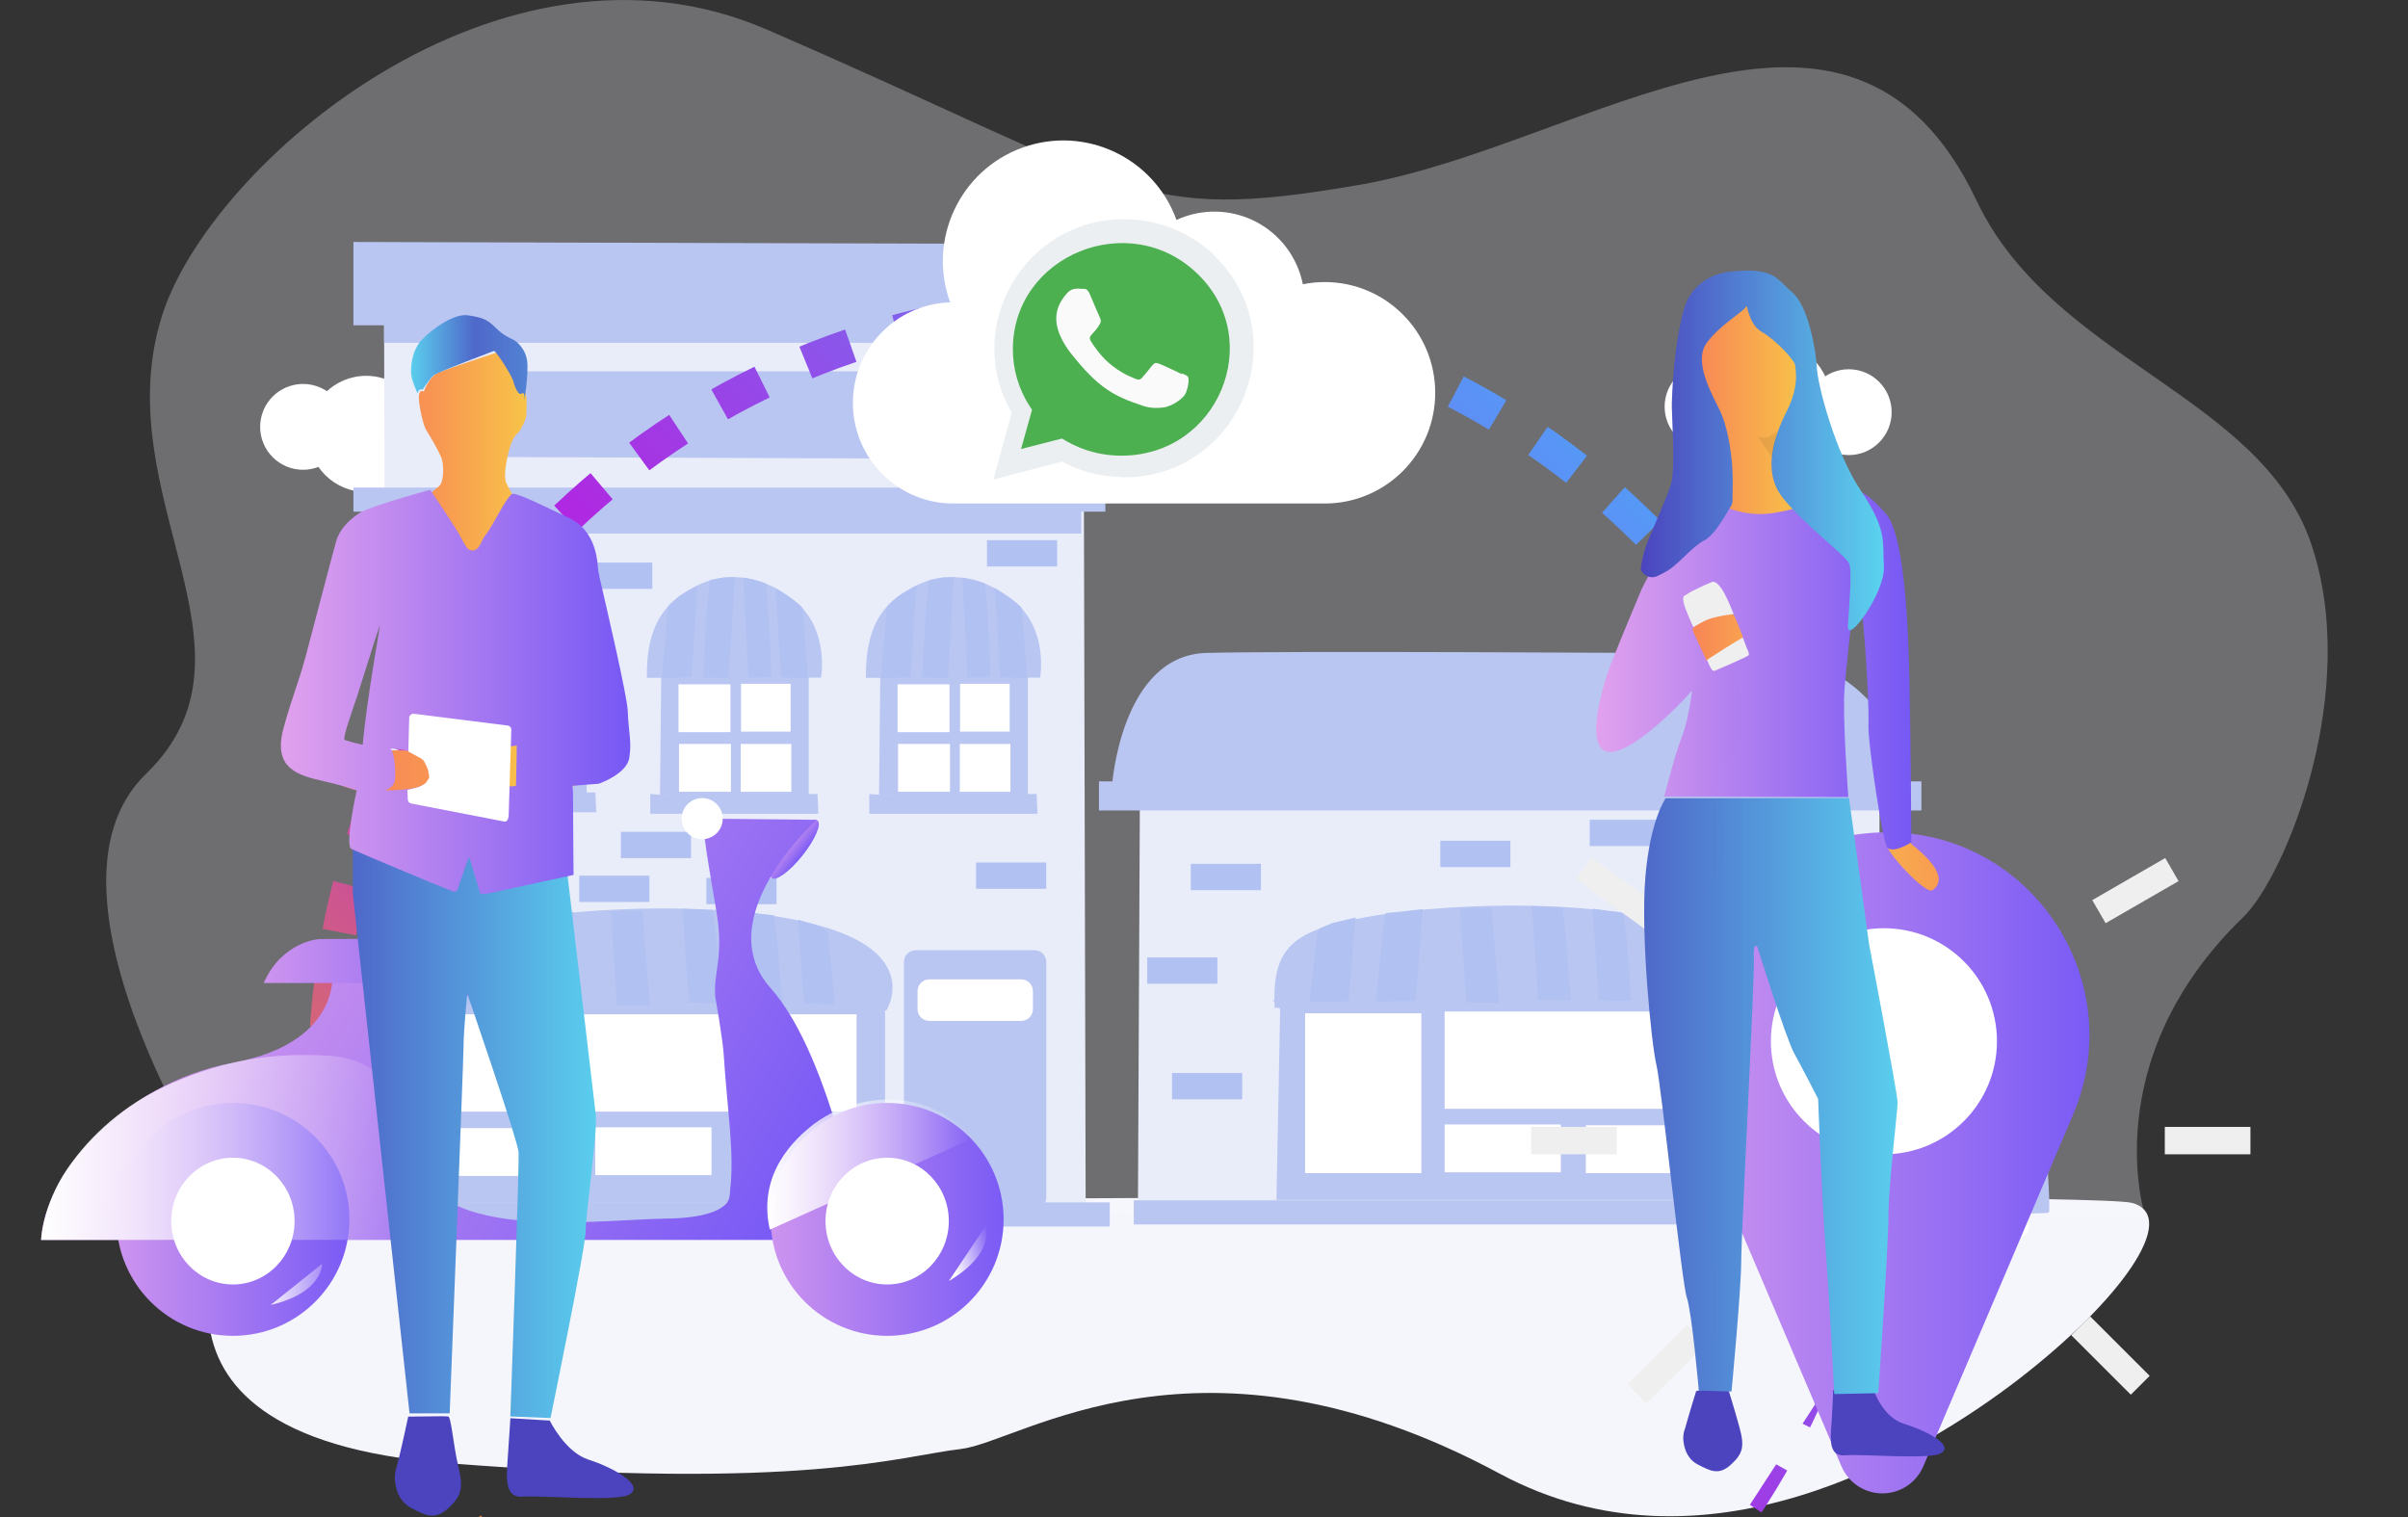 <svg width="703" height="443" viewBox="0 0 703 443" fill="none" xmlns="http://www.w3.org/2000/svg">
<rect x="0" y="0" width="703" height="443" fill="#333333" stroke="none"/>
<g clip-path="url(#clip0)">
<path d="M69.895 351.314C69.895 351.314 26.084 418.942 130.379 427.149C234.673 435.356 262.649 425.094 280.455 423.046C298.261 420.997 350.066 383.035 437.822 430.229C497.25 462.192 560.261 425.107 589.511 402.522C618.761 379.936 636.567 355.322 622.576 351.218C608.584 347.115 69.895 351.314 69.895 351.314Z" fill="#F5F5FC"/>
<path d="M68.09 353.331C68.09 353.331 5.872 261.536 42.617 225.936C79.797 189.914 30.834 144.826 47.263 92.3C61.165 47.847 146.021 -25.069 223.863 8.63C331.345 55.164 330.839 65.4 396.975 53.947C463.11 42.495 539.806 -19.845 577.056 58.595C599.131 105.078 659.82 115.276 674.649 158.533C689.479 201.789 667.142 255.929 654.891 267.765C611.458 309.767 626.288 355.117 626.288 355.117L68.09 353.331Z" fill="#F8F8FF" fill-opacity="0.3"/>
<path d="M364.64 142.458C374.87 142.458 383.163 134.163 383.163 123.931C383.163 113.699 374.87 105.405 364.64 105.405C354.41 105.405 346.117 113.699 346.117 123.931C346.117 134.163 354.41 142.458 364.64 142.458Z" fill="white"/>
<path d="M384.782 139.871C392.339 139.871 398.466 133.744 398.466 126.185C398.466 118.626 392.339 112.498 384.782 112.498C377.224 112.498 371.098 118.626 371.098 126.185C371.098 133.744 377.224 139.871 384.782 139.871Z" fill="white"/>
<path d="M517.456 133.911C526.819 133.911 534.41 126.319 534.41 116.953C534.41 107.588 526.819 99.995 517.456 99.995C508.092 99.995 500.501 107.588 500.501 116.953C500.501 126.319 508.092 133.911 517.456 133.911Z" fill="white"/>
<path d="M498.504 131.261C505.422 131.261 511.03 125.652 511.03 118.733C511.03 111.814 505.422 106.205 498.504 106.205C491.586 106.205 485.978 111.814 485.978 118.733C485.978 125.652 491.586 131.261 498.504 131.261Z" fill="white"/>
<path d="M539.729 132.862C546.647 132.862 552.255 127.253 552.255 120.333C552.255 113.414 546.647 107.805 539.729 107.805C532.811 107.805 527.203 113.414 527.203 120.333C527.203 127.253 532.811 132.862 539.729 132.862Z" fill="white"/>
<path d="M106.915 143.642C116.279 143.642 123.87 136.05 123.87 126.684C123.87 117.318 116.279 109.726 106.915 109.726C97.551 109.726 89.96 117.318 89.96 126.684C89.96 136.05 97.551 143.642 106.915 143.642Z" fill="white"/>
<path d="M88.476 137.151C95.393 137.151 101.001 131.542 101.001 124.623C101.001 117.703 95.393 112.094 88.476 112.094C81.558 112.094 75.95 117.703 75.95 124.623C75.95 131.542 81.558 137.151 88.476 137.151Z" fill="white"/>
<path d="M112.138 94.33L112.778 351.564H316.95L316.31 94.97L112.138 94.33Z" fill="#E9EDFA"/>
<path d="M103.177 70.643L322.711 71.283L323.351 94.97H103.177V70.643Z" fill="#BAC6F2"/>
<path d="M322.711 142.343H103.177V149.384H322.711V142.343Z" fill="#BAC6F2"/>
<path d="M315.67 148.744H112.778V155.786H315.67V148.744Z" fill="#BAC6F2"/>
<path d="M315.03 93.049H112.138V100.091H315.03V93.049Z" fill="#BAC6F2"/>
<path d="M323.991 351.039H104.457V358.081H323.991V351.039Z" fill="#BAC6F2"/>
<path d="M132.619 108.413L125.579 116.095V126.978L131.979 133.38L296.469 134.02L302.87 128.259V116.095L295.189 108.413H132.619Z" fill="#BAC6F2"/>
<path d="M112.138 171.791H124.939V180.113H112.778L112.138 171.791Z" fill="#B1C1F2"/>
<path d="M112.138 255.013H119.818V263.335H112.778L112.138 255.013Z" fill="#B1C1F2"/>
<path d="M201.743 242.85H181.262V250.532H201.743V242.85Z" fill="#B1C1F2"/>
<path d="M189.583 255.653H169.101V263.335H189.583V255.653Z" fill="#B1C1F2"/>
<path d="M179.694 208.485H159.213V216.167H179.694V208.485Z" fill="#B1C1F2"/>
<path d="M226.705 256.293H206.224V263.976H226.705V256.293Z" fill="#B1C1F2"/>
<path d="M190.434 164.249H169.953V171.931H190.434V164.249Z" fill="#B1C1F2"/>
<path d="M305.43 251.812H284.948V259.494H305.43V251.812Z" fill="#B1C1F2"/>
<path d="M308.63 157.707H288.149V165.389H308.63V157.707Z" fill="#B1C1F2"/>
<path d="M302.019 277.413H267.321C265.427 277.413 263.891 278.948 263.891 280.843V349.626C263.891 351.52 265.427 353.056 267.321 353.056H302.019C303.913 353.056 305.449 351.52 305.449 349.626V280.843C305.449 278.948 303.913 277.413 302.019 277.413Z" fill="#BAC6F2"/>
<path d="M298.121 285.933H271.302C269.408 285.933 267.872 287.469 267.872 289.363V294.628C267.872 296.523 269.408 298.058 271.302 298.058H298.121C300.015 298.058 301.551 296.523 301.551 294.628V289.363C301.551 287.469 300.015 285.933 298.121 285.933Z" fill="white"/>
<path d="M124.011 197.442H128.19L174.862 197.397C174.862 197.397 177.422 183.314 167.181 174.991C156.941 166.669 146.335 166.669 138.655 170.51C130.974 174.351 123.723 180.113 124.011 197.442Z" fill="#BAC6F2"/>
<path d="M128.184 197.442L127.832 231.57H171.265V196.578L127.486 195.874L128.184 197.442Z" fill="#BAC6F2"/>
<path d="M127.832 231.57L124.977 231.365V237.139H174.074L173.831 231.365L127.832 231.57Z" fill="#BAC6F2"/>
<path d="M148.402 199.35H133.24V213.312H148.402V199.35Z" fill="white"/>
<path d="M165.978 199.19H151.487V213.152H165.978V199.19Z" fill="white"/>
<path d="M166.183 216.763H151.411V230.725H166.183V216.763Z" fill="white"/>
<path d="M148.543 216.756H133.381V230.719H148.543V216.756Z" fill="white"/>
<path d="M130.136 176.643L128.356 197.538L137.035 197.257L138.802 170.478L133.31 173.698L130.801 175.939" fill="#B1C1F2"/>
<path d="M169.473 177.078L171.105 197.545L163.155 197.269L161.6 171.266L166.503 174.46L168.864 176.393" fill="#B1C1F2"/>
<path d="M141.58 176.233L140.396 197.34L147.967 197.468L149.663 168.071L146.386 168.161L142.431 168.903" fill="#B1C1F2"/>
<path d="M159.373 176.15L160.442 197.257L153.632 197.385L152.191 168.186L155.763 168.935L158.745 169.889" fill="#B1C1F2"/>
<path d="M188.853 197.89H193.032L239.704 197.846C239.704 197.846 242.264 183.762 232.024 175.44C221.783 167.117 211.177 167.117 203.497 170.958C195.817 174.799 188.571 180.58 188.853 197.89Z" fill="#BAC6F2"/>
<path d="M193.032 197.884L192.68 232.018H236.107V197.02L192.328 196.316L193.032 197.884Z" fill="#BAC6F2"/>
<path d="M192.68 232.018L189.826 231.807V237.588H238.917L238.68 231.807L192.68 232.018Z" fill="#BAC6F2"/>
<path d="M213.251 199.792H198.089V213.754H213.251V199.792Z" fill="white"/>
<path d="M230.82 199.632H216.33V213.594H230.82V199.632Z" fill="white"/>
<path d="M231.025 217.204H216.253V231.167H231.025V217.204Z" fill="white"/>
<path d="M213.392 217.198H198.229V231.16H213.392V217.198Z" fill="white"/>
<path d="M194.978 177.085L193.199 197.98L201.878 197.705L203.644 170.926L198.159 174.146L195.644 176.387" fill="#B1C1F2"/>
<path d="M234.315 177.52L235.947 197.993L227.998 197.718L226.442 171.707L231.345 174.902L233.707 176.835" fill="#B1C1F2"/>
<path d="M206.422 176.675L205.238 197.782L212.81 197.91L214.506 168.513L211.229 168.602L207.273 169.351" fill="#B1C1F2"/>
<path d="M224.221 176.598L225.284 197.698L218.48 197.826L217.034 168.634L220.612 169.377L223.588 170.331" fill="#B1C1F2"/>
<path d="M252.812 197.89H256.992L303.663 197.846C303.663 197.846 306.223 183.762 295.983 175.44C285.742 167.117 275.137 167.117 267.456 170.958C259.776 174.799 252.524 180.58 252.812 197.89Z" fill="#BAC6F2"/>
<path d="M256.985 197.884L256.633 232.018H300.066V197.02L256.281 196.316L256.985 197.884Z" fill="#BAC6F2"/>
<path d="M256.633 232.018L253.779 231.807V237.588H302.876L302.633 231.807L256.633 232.018Z" fill="#BAC6F2"/>
<path d="M277.204 199.792H262.041V213.754H277.204V199.792Z" fill="white"/>
<path d="M294.773 199.632H280.283V213.594H294.773V199.632Z" fill="white"/>
<path d="M294.984 217.204H280.212V231.167H294.984V217.204Z" fill="white"/>
<path d="M277.345 217.198H262.182V231.16H277.345V217.198Z" fill="white"/>
<path d="M258.937 177.085L257.158 197.98L265.837 197.705L267.597 170.926L262.112 174.146L259.596 176.387" fill="#B1C1F2"/>
<path d="M298.274 177.52L299.906 197.993L291.95 197.718L290.402 171.707L295.304 174.902L297.666 176.835" fill="#B1C1F2"/>
<path d="M270.381 176.675L269.197 197.782L276.769 197.91L278.458 168.513L275.188 168.602L271.232 169.351" fill="#B1C1F2"/>
<path d="M288.174 176.598L289.243 197.698L282.433 197.826L280.993 168.634L284.564 169.377L287.541 170.331" fill="#B1C1F2"/>
<path d="M124.158 295.062H135.224L258.752 295.018C258.752 295.018 268.781 279.449 241.675 270.947C214.57 262.445 169.991 264.865 149.683 268.79C129.374 272.714 123.402 277.387 124.158 295.062Z" fill="#BAC6F2"/>
<path d="M125.777 295.376L124.695 351.154H258.393V293.968L123.614 292.815L125.777 295.376Z" fill="#BAC6F2"/>
<path d="M250.06 296.131H132.261V324.536H250.06V296.131Z" fill="white"/>
<path d="M207.728 329.113H173.799V343.075H207.728V329.113Z" fill="white"/>
<path d="M166.996 329.356H133.067V343.319H166.996V329.356Z" fill="white"/>
<path d="M248.946 329.356H215.018V343.319H248.946V329.356Z" fill="white"/>
<path d="M136.664 273.2L134.245 293.372L145.772 293.11L147.82 268.668L141.061 270.288L137.323 271.824" fill="#B1C1F2"/>
<path d="M155.686 273.405L153.747 293.18L165.312 293.033L167.418 266.242L161.773 266.908L156.672 267.381" fill="#B1C1F2"/>
<path d="M241.803 273.053L243.704 293.225L234.641 292.963L233.035 268.521L238.347 270.14L241.285 271.677" fill="#B1C1F2"/>
<path d="M226.762 273.258L228.375 293.033L218.743 292.886L216.995 266.094L221.693 266.76L225.937 267.234" fill="#B1C1F2"/>
<path d="M209.078 273.104L210.691 292.879L201.058 292.739L199.266 265.313L203.83 265.538L208.176 265.762" fill="#B1C1F2"/>
<path d="M188.136 273.841L189.749 293.616L180.116 293.475L178.324 266.056L183.125 265.89L187.637 265.794" fill="#B1C1F2"/>
<path d="M332.804 228.247L332.196 356.397L548.702 356.98V227.057L332.804 228.247Z" fill="#E9EDFA"/>
<path d="M550.533 350.431H330.999V357.473H550.533V350.431Z" fill="#BAC6F2"/>
<path d="M560.94 228.126H320.835V236.614H560.94V228.126Z" fill="#BAC6F2"/>
<path d="M324.631 229.509C324.631 229.509 327.191 191.354 352.153 190.624C372.711 190.023 478.08 190.541 514.377 190.874C535.754 191.073 554.059 206.878 556.664 228.1C556.72 228.565 556.771 229.035 556.818 229.509H324.631Z" fill="#BAC6F2"/>
<path d="M535.498 285.901H548.299V294.224H536.138L535.498 285.901Z" fill="#B1C1F2"/>
<path d="M540.779 251.14H548.459V259.462H541.419L540.779 251.14Z" fill="#B1C1F2"/>
<path d="M362.649 313.269H342.168V320.951H362.649V313.269Z" fill="#B1C1F2"/>
<path d="M355.404 279.525H334.923V287.207H355.404V279.525Z" fill="#B1C1F2"/>
<path d="M368.128 252.196H347.647V259.878H368.128V252.196Z" fill="#B1C1F2"/>
<path d="M440.958 245.462H420.477V253.144H440.958V245.462Z" fill="#B1C1F2"/>
<path d="M544.299 271.011H523.818V278.693H544.299V271.011Z" fill="#B1C1F2"/>
<path d="M533.22 330.336H512.739V338.018H533.22V330.336Z" fill="#B1C1F2"/>
<path d="M484.596 239.322H464.115V247.004H484.596V239.322Z" fill="#B1C1F2"/>
<path d="M372.109 294.243H383.175L506.703 294.198C506.703 294.198 516.732 278.629 489.627 270.128C462.521 261.626 417.942 264.046 397.634 267.97C377.325 271.894 371.354 276.568 372.109 294.243Z" fill="#BAC6F2"/>
<path d="M373.728 294.557L372.647 350.335H506.344V293.148L371.565 291.996L373.728 294.557Z" fill="#BAC6F2"/>
<path d="M498.011 295.312H421.75V323.716H498.011V295.312Z" fill="white"/>
<path d="M455.679 328.294H421.75V342.256H455.679V328.294Z" fill="white"/>
<path d="M414.947 295.843H381.018V342.499H414.947V295.843Z" fill="white"/>
<path d="M496.904 328.537H462.975V342.499H496.904V328.537Z" fill="white"/>
<path d="M384.615 272.381L382.202 292.553L393.73 292.29L395.771 267.849L389.019 269.468L385.281 271.005" fill="#B1C1F2"/>
<path d="M403.637 272.586L401.704 292.361L413.27 292.214L415.369 265.422L409.731 266.088L404.629 266.562" fill="#B1C1F2"/>
<path d="M489.761 272.234L491.656 292.406L482.599 292.143L480.993 267.701L486.298 269.321L489.236 270.857" fill="#B1C1F2"/>
<path d="M474.72 272.439L476.327 292.214L466.694 292.066L464.947 265.275L469.645 265.941L473.895 266.415" fill="#B1C1F2"/>
<path d="M457.029 272.285L458.642 292.06L449.01 291.919L447.218 264.5L451.781 264.718L456.127 264.942" fill="#B1C1F2"/>
<path d="M436.094 273.028L437.7 292.796L428.068 292.655L426.276 265.237L431.076 265.07L435.588 264.981" fill="#B1C1F2"/>
<path d="M573.126 352.124C573.126 350.475 571.789 349.138 570.14 349.138C568.491 349.138 567.155 350.475 567.155 352.124V358.354C567.155 360.003 568.491 361.339 570.14 361.339C571.789 361.339 573.126 360.003 573.126 358.354V352.124Z" fill="white"/>
<path d="M592.327 352.124C592.327 350.475 590.991 349.138 589.342 349.138C587.693 349.138 586.356 350.475 586.356 352.124V358.354C586.356 360.003 587.693 361.339 589.342 361.339C590.991 361.339 592.327 360.003 592.327 358.354V352.124Z" fill="white"/>
<path d="M564.825 304.78C564.825 304.78 560.191 352.889 561.074 353.549C561.957 354.208 597.256 354.65 598.139 353.99C599.022 353.331 595.489 305.222 594.83 304.998C594.171 304.774 565.926 304.121 564.825 304.78Z" fill="#BAC6F2"/>
<path d="M590.084 316.918H570.665C569.995 316.918 569.452 317.461 569.452 318.131C569.452 318.801 569.995 319.344 570.665 319.344H590.084C590.754 319.344 591.297 318.801 591.297 318.131C591.297 317.461 590.754 316.918 590.084 316.918Z" fill="white"/>
<path d="M592.292 324.638H568.022C567.352 324.638 566.809 325.181 566.809 325.851C566.809 326.521 567.352 327.065 568.022 327.065H592.292C592.962 327.065 593.505 326.521 593.505 325.851C593.505 325.181 592.962 324.638 592.292 324.638Z" fill="white"/>
<path d="M321 541C445.816 541 547 439.816 547 315C547 190.184 445.816 89 321 89C196.184 89 95 190.184 95 315C95 439.816 196.184 541 321 541Z" stroke="url(#paint0_linear)" stroke-width="10" stroke-dasharray="14 14"/>
<path d="M122 354H95V420H122V354Z" fill="#F5F5FC"/>
<path d="M534.757 402.544L512.112 387.839L487.604 425.579L510.248 440.284L534.757 402.544Z" fill="#F5F5FC"/>
<path d="M537.598 428.085L494.952 327.951C477.818 287.71 507.252 243 550.88 243C593.247 243 621.83 286.445 605.191 325.492L561.501 428.085C559.457 432.886 554.754 436 549.549 436C544.345 436 539.642 432.886 537.598 428.085Z" fill="url(#paint1_linear)"/>
<path d="M550 337C568.225 337 583 322.225 583 304C583 285.775 568.225 271 550 271C531.775 271 517 285.775 517 304C517 322.225 531.775 337 550 337Z" fill="white"/>
<path d="M472 329H447V337H472V329Z" fill="#EFEFEF"/>
<path d="M657 329H632V337H657V329Z" fill="#EFEFEF"/>
<path d="M610.197 384.309L627.584 401.684L622.077 407.187L604.691 389.812L610.197 384.309Z" fill="#EFEFEF"/>
<path d="M475.144 404.214L492.53 386.838L498.037 392.342L480.651 409.717L475.144 404.214Z" fill="#EFEFEF"/>
<path d="M464.672 250.302L484.588 264.8L479.994 271.104L460.078 256.606L464.672 250.302Z" fill="#EFEFEF"/>
<path d="M555.5 205.5V230.5H547.5V205.5H555.5Z" fill="#EFEFEF"/>
<path d="M636.015 257.242L614.721 269.528L610.827 262.788L632.121 250.502L636.015 257.242Z" fill="#EFEFEF"/>
<path d="M504.104 404.133L495.188 406.133C495.188 406.133 493.026 413.067 492.013 416.8C491.946 417 491.743 417.667 491.608 418.067C491.473 418.733 491.405 419.333 491.405 420C491.608 423.333 492.891 426.2 495.863 427.667C499.173 429.333 501.739 430.867 505.252 427.667C508.764 424.467 509.372 422.467 507.886 416.933C506.4 411.4 504.104 404.2 504.104 404.133Z" fill="#4B44BE"/>
<path d="M555.842 415.667C549.831 413.8 547.264 406.467 547.264 406.467L535.174 405.867C535.174 405.867 534.904 413.333 534.566 417.4C534.161 422.8 535.174 425.2 538.821 424.867C543.684 424.467 563.542 426.2 566.649 424.267C570.837 421.8 561.516 417.4 555.842 415.667Z" fill="#4B44BE"/>
<path d="M486.273 233.068C486.273 233.068 481.767 239.294 480.355 256.078C478.942 272.862 482.103 304.739 483.583 310.897C485.063 317.056 490.981 374.65 492.461 378.846C493.941 383.042 495.958 405.985 495.958 405.985L505.509 406.256C505.509 406.256 508.333 376.342 508.333 368.424C508.333 360.505 512.301 285.586 512.032 280.104C511.763 274.622 513.041 276.382 513.041 276.382C513.041 276.382 521.381 303.182 523.869 307.649C526.358 312.116 530.797 320.846 530.797 320.846C530.797 320.846 531.806 348.932 533.016 365.175C534.227 381.418 535.505 407 535.505 407L548.351 406.729C548.351 406.729 551.31 363.957 551.31 354.956C551.31 345.954 554 324.365 554 321.861C554 319.357 545.66 275.637 545.66 275.637L539.809 233L486.273 233.068Z" fill="url(#paint2_linear)"/>
<path d="M501.429 91.264C497.062 92.893 491.486 114.821 491.486 114.821L491.419 114.753L489 117.197L490.008 121.813L494.24 194.114L516.142 189.362L535.289 168.86L547.248 174.562C547.248 174.562 548.188 200.835 548.323 202.26C548.457 203.686 550.473 243.4 550.473 245.98C550.54 248.764 562.23 261.255 564.178 259.897C569.956 255.824 560.349 248.288 558.064 246.455C556.721 245.369 553.832 208.438 553.63 204.093C553.429 199.749 560.281 188.683 548.39 174.087C539.723 163.429 535.02 136.07 527.765 104.977C523.935 88.82 521.651 84 517.889 84C514.462 84 509.76 88.141 501.429 91.264Z" fill="url(#paint3_linear)"/>
<path d="M497.641 152.809C497.574 153.012 489.288 156.928 485.717 161.318C482.147 165.707 479.25 172.054 479.25 172.054C479.25 172.054 473.996 184.478 470.358 193.662C468.405 198.591 462.005 218.781 469.685 219.524C476.96 220.199 493.06 203.048 495.553 199.806L498.315 193.594C498.517 192.784 494.003 184.411 494.138 183.668C494.273 182.453 504.782 176.308 506.398 179.954C506.937 181.17 508.352 184.681 508.756 185.761C509.767 188.395 494.475 193.527 494.475 195.89C494.475 198.794 493.195 209.53 491.107 214.797C489.018 220.064 485.852 232.556 485.852 232.556L539.609 232.691C539.609 232.691 537.791 208.72 538.532 200.752C538.532 200.752 540.822 174.62 542.169 172.054C543.517 169.488 545.807 204.331 545.47 211.488C545.201 216.485 549.714 246.466 550.994 247.546C553.082 249.167 558 245.926 558 245.926C558 245.926 557.798 213.041 557.596 207.572C557.394 202.102 557.731 157.874 550.522 149.906C543.314 141.938 541.361 142.141 535.365 144.234C529.37 146.327 526.406 148.353 518.255 149.703C513.27 150.581 508.083 149.906 503.434 147.88C504.714 143.221 502.02 151.121 502.357 148.961" fill="url(#paint4_linear)"/>
<path d="M505.485 79.27C505.485 79.27 494.715 79.676 491.667 90.153C488.619 100.629 488.145 115.364 488.077 117.662C487.941 120.096 489.228 136.588 487.874 141.184C486.654 145.24 483.2 152.742 481.1 157.947C480.287 159.974 479.677 162.137 479.271 164.3L479 166.058C479.542 167.883 481.506 168.964 483.403 168.356C483.538 168.288 483.674 168.288 483.742 168.221C484.825 167.747 485.842 167.207 486.858 166.598C490.109 164.638 494.241 159.434 497.492 157.812C500.947 156.122 504.876 148.281 505.418 147.673C505.96 147.065 505.756 145.104 505.824 143.212C506.163 133.411 504.334 124.421 502.031 119.69C499.728 114.959 494.444 105.699 498.102 100.359C501.76 95.019 509.414 90.761 509.753 89.477C510.092 88.192 510.295 94.614 514.359 96.912C518.423 99.21 524.113 105.361 524.113 106.712C524.113 108.064 525.468 112.458 521.607 120.096C517.746 127.733 514.698 137.467 520.049 144.766C525.4 152.066 538.88 162.205 539.829 164.503C540.777 166.801 539.829 177.008 539.49 182.753C539.151 188.498 550.396 172.952 549.989 165.449C549.583 157.947 550.938 154.702 543.283 143.279C535.629 131.856 530.616 112.12 530.413 107.321C530.21 102.522 527.907 89.274 523.301 85.421C519.372 82.177 518.491 79 510.295 79C508.669 79 507.043 79.135 505.485 79.27Z" fill="url(#paint5_linear)"/>
<g opacity="0.07">
<g opacity="0.07">
<path opacity="0.07" d="M501.575 179.222C499.935 179.9 498.363 180.644 496.86 181.525L495.22 182.337C495.22 182.337 477.863 200.281 478.615 199.333C481.963 195.203 492.35 173.264 495.835 168.185C499.525 162.904 501.575 165.003 505.607 179.019" fill="black"/>
</g>
</g>
<g opacity="0.07">
<path opacity="0.07" d="M500.755 405.045C500.823 405.248 500.823 405.452 500.823 405.655C500.892 407.144 500.823 410.869 499.183 413.239C497.133 416.353 501.985 423.192 501.985 424.885C501.985 426.578 499.73 428.135 498.158 427.661C496.587 427.187 490.027 423.531 492.623 415.676C493.648 412.494 494.263 409.718 494.878 407.957C495.22 407.077 495.493 406.196 495.767 405.316C495.835 404.91 495.835 404.504 495.835 404.097C495.767 403.556 495.767 402.946 495.698 402.337C495.357 399.29 482.373 304.288 481.895 300.632C481.485 297.382 479.572 277.271 479.777 265.489C479.64 264.473 479.64 263.457 479.708 262.509C479.708 262.239 479.845 261.087 479.777 260.613C479.845 259.53 479.913 258.447 480.05 257.363C479.845 256.483 479.982 256.483 480.05 255.061C480.118 253.639 480.05 252.826 480.187 251.946C481.485 243.956 484.423 234.883 485.858 232.309L486.268 230.887C486.268 230.887 489.548 218.835 490.642 216.6C491.598 214.569 494.332 203.938 494.058 201.703C493.922 200.484 498.295 195.744 498.295 195.744L499.183 195C499.593 194.932 500.072 195 500.482 195.135C501.438 195.541 505.128 192.359 505.743 194.39C510.117 208.271 511.893 214.162 504.172 222.423C496.45 230.684 503.557 238.065 503.693 243.888C504.035 258.244 496.997 256.686 496.587 265.624C496.177 274.562 498.158 280.995 498.295 285.667C498.637 301.038 498.432 304.085 497.612 310.112C496.792 316.138 492.623 327.582 497.27 350.062C501.917 372.543 501.233 374.574 500.755 387.305C500.277 400.035 500.755 405.045 500.755 405.045Z" fill="black"/>
</g>
<path d="M493.58 172.79L493.717 172.722C494.263 172.451 497.475 170.826 499.73 169.946C502.258 168.93 505.333 177.462 506.085 179.155C506.153 179.29 506.153 179.29 505.607 179.358C503.762 179.561 501.917 179.9 500.14 180.374C497.543 180.983 494.605 183.014 494.468 183.082C494.332 183.15 493.58 181.525 492.077 177.733C491.735 176.852 490.983 174.55 491.667 174.009L493.58 172.79Z" fill="#EFEFEF"/>
<path opacity="0.07" d="M513.192 127.49C514.832 128.099 516.745 127.693 517.975 126.406C520.162 124.239 517.155 131.756 517.633 133.448C518.112 135.141 513.192 127.49 513.192 127.49Z" fill="black"/>
<path d="M498.363 192.63C498.363 192.63 508.682 185.926 508.818 186.197C509.092 186.806 509.98 189.244 509.98 189.244C509.98 189.244 510.8 190.801 510.527 191.275C510.253 191.749 500.482 195.88 500.482 195.88C500.072 195.812 499.73 195.609 499.593 195.27C499.115 194.458 498.705 193.578 498.363 192.63Z" fill="#EFEFEF"/>
<path d="M234.276 249.769C237.974 245.125 239.947 240.543 238.682 239.536C237.417 238.528 233.393 241.477 229.694 246.121C225.996 250.766 224.023 255.348 225.289 256.355C226.554 257.362 230.577 254.414 234.276 249.769Z" fill="url(#paint6_linear)"/>
<path d="M238.392 239.345L205.249 239C205.598 246.783 207.794 257.484 209.276 266.891C211.258 279.48 208.304 283.872 208.79 290.789C208.79 290.789 210.981 303.275 211.268 307.697C212.39 325.1 214.45 336.317 213.153 347.495C213.095 348.575 213.109 350.302 211.919 351.527C209.942 353.561 205.253 355.633 194.39 355.774C172.664 356.066 117.202 364.306 121.394 330.359C125.587 296.412 144.019 282.894 144.019 282.894L96.942 281.921C96.942 281.921 101.407 304.005 68.065 310.265C34.722 316.525 12.753 343.866 12 362H252C252 362 243.255 308.942 224.993 288.498C206.73 268.054 238.392 239.345 238.392 239.345Z" fill="url(#paint7_linear)"/>
<path d="M68 390C86.778 390 102 374.778 102 356C102 337.222 86.778 322 68 322C49.222 322 34 337.222 34 356C34 374.778 49.222 390 68 390Z" fill="url(#paint8_linear)"/>
<path d="M68 375C77.941 375 86 366.717 86 356.5C86 346.283 77.941 338 68 338C58.059 338 50 346.283 50 356.5C50 366.717 58.059 375 68 375Z" fill="white"/>
<path d="M259 390C277.778 390 293 374.778 293 356C293 337.222 277.778 322 259 322C240.222 322 225 337.222 225 356C225 374.778 240.222 390 259 390Z" fill="url(#paint9_linear)"/>
<path d="M259 375C268.941 375 277 366.717 277 356.5C277 346.283 268.941 338 259 338C249.059 338 241 346.283 241 356.5C241 366.717 249.059 375 259 375Z" fill="white"/>
<path d="M77 287H152.676C152.676 287 154.551 274.543 149.285 274.167C144.019 273.791 93.088 274.167 93.088 274.167C93.088 274.167 82.247 274.919 77 287Z" fill="url(#paint10_linear)"/>
<path d="M205 245C208.314 245 211 242.314 211 239C211 235.686 208.314 233 205 233C201.686 233 199 235.686 199 239C199 242.314 201.686 245 205 245Z" fill="white"/>
<path d="M101.417 361.971L115.575 362C115.575 362 129.112 334.715 113.418 316.335C109.093 311.273 102.751 308.621 96.06 308.216C75.943 307.02 61.863 310.897 47.996 317.232C36.495 322.622 26.657 330.978 19.506 341.431C12.368 352.101 12 362 12 362L101.417 361.971Z" fill="url(#paint11_linear)"/>
<path d="M224.747 359L284 332.316C284 332.316 269.926 313.764 244.353 324.168C241.974 325.278 239.71 326.621 237.595 328.176C232.081 332.443 221.035 342.558 224.747 359Z" fill="url(#paint12_linear)"/>
<path d="M93.999 369C93.999 369 94.426 377.351 79 381L93.999 369Z" fill="url(#paint13_linear)"/>
<path d="M287.727 358C287.727 358 290.703 365.902 277 374L287.727 358Z" fill="url(#paint14_linear)"/>
<path d="M130.828 413.526L128.948 413.474L119.179 413.579C119.179 413.579 117.037 423.684 115.888 427.895C115.836 428.158 115.575 428.842 115.47 429.368C115.313 430.105 115.261 430.842 115.261 431.579C115.47 435.421 116.881 438.632 120.276 440.368C123.985 442.263 126.858 444 130.828 440.368C134.798 436.737 135.321 434.421 133.806 428.105C132.291 421.789 131.769 413.737 130.828 413.526Z" fill="#4B44BE"/>
<path d="M171.731 426.105C164.992 423.947 160.5 414.737 160.5 414.737L149.007 414.053C149.007 414.053 148.381 423.421 148.067 428.158C147.649 434.474 148.694 437.263 152.821 436.947C158.254 436.526 180.351 438.526 183.851 436.263C188.395 433.316 178 428.105 171.731 426.105Z" fill="#4B44BE"/>
<path d="M103 247.105V260.869L119.565 412.639H131.285C131.285 412.639 135.348 308.546 135.348 304.935C135.348 301.323 136.39 290.019 136.39 290.019C136.39 290.019 151.131 332.777 151.392 336.335C151.652 339.894 148.996 413.529 148.996 413.529L160.716 414C160.716 414 170.978 364.177 170.978 359.467C170.978 354.757 174.468 330.264 173.947 325.554C173.426 320.844 164.727 247.471 164.727 247.471L146.756 247L103 247.105Z" fill="url(#paint15_linear)"/>
<path d="M179.053 231.376L178.895 231.167C178.948 231.324 179 231.429 179.053 231.376ZM144.4 218.02L137.795 220.744L137.428 229.857L144.715 232.738C144.715 232.686 152.683 232.424 152.683 232.371C152.736 232.005 155.829 232.11 157.244 233L181.936 224.515L182.827 218.596C182.827 218.596 184.662 226.034 176.379 211.054L144.4 218.02ZM173.915 187.956L173.391 184.97L172.133 184.761L173.915 187.956ZM128.254 108.604C125.213 109.861 123.745 114.313 123.745 114.313C123.745 114.313 122.277 113.423 122.277 115.937C122.277 118.451 123.536 124.108 124.427 125.575C125.999 128.036 127.415 130.55 128.673 133.169C129.879 135.788 129.459 141.131 128.201 141.916C126.943 142.702 104.506 162.815 104.506 162.815L86 219.591V221.844L88.831 222.839L91.767 225.353C92.029 225.405 95.751 227.448 96.275 227.815C99.211 229.281 102.356 230.381 105.554 231.114C107.651 231.533 116.93 231.324 116.93 231.324L126.314 231.114L124.689 219.172L110.797 219.015L91.819 218.073L111.059 173.866L171.766 184.708C160.966 165.224 148.856 143.33 147.808 141.026C146.917 139.14 147.86 134.636 148.385 132.279C148.856 130.131 149.905 127.512 150.901 126.727C151.897 125.941 153.679 122.484 153.679 120.965C153.679 119.446 154.099 113.528 152.841 114.785C152.474 115.151 151.006 112.899 150.481 110.647C149.643 107.4 147.388 105.095 144.767 103C144.767 103 131.399 107.4 128.411 108.657" fill="url(#paint16_linear)"/>
<path d="M104.759 149.879C101.838 151.875 99.126 154.553 98.135 158.019C97.144 161.485 90.104 188.478 89.165 191.891C86.87 200.241 85.514 202.656 82.802 212.477C79.464 224.555 87.131 226.393 94.954 228.178C103.09 230.016 103.142 230.804 105.072 230.804C105.385 230.804 115.033 232.8 115.346 227.286C115.554 223.82 114.929 218.306 113.625 218.463C110.652 218.883 101.056 216.31 100.586 215.995C99.961 215.575 102.673 208.013 104.237 203.339C105.385 199.873 109.818 185.484 110.809 182.806C111.33 181.336 108.305 196.775 106.48 211.899C106.428 212.477 105.697 218.358 105.906 218.358C108.097 218.358 114.094 218.463 115.972 218.673C124.421 219.671 126.037 223.715 125.516 226.971C124.577 232.642 104.029 230.016 104.133 230.752C104.133 230.752 100.586 246.821 102.568 247.819C104.289 248.712 127.341 258.374 132.244 260.265C132.765 260.475 133.391 260.212 133.6 259.635C133.6 259.635 133.6 259.635 133.6 259.582L136.729 250.55C136.781 250.445 136.885 250.392 136.989 250.445C137.042 250.445 137.094 250.497 137.094 250.55L140.067 260.422C140.119 260.685 140.327 260.895 140.536 261H141.84L167.447 255.433C167.447 255.433 167.343 245.246 167.291 232.222C167.291 230.909 167.082 226.078 166.143 226.971C165.204 227.863 143.822 230.699 141.475 229.701C136.52 227.601 137.824 222.402 139.545 220.249C141.527 217.781 166.769 216.573 166.873 214.735C167.291 206.753 166.665 185.799 166.247 188.32C165.622 192.259 150.862 213.789 150.862 217.518C150.862 221.247 150.601 230.699 150.601 230.699L174.853 228.809C174.853 228.809 182.989 225.973 183.719 221.247C184.449 216.52 183.562 214.42 183.249 207.383C183.041 202.919 176.782 176.084 175.009 168.47C174.748 167.314 174.592 166.159 174.488 165.004C174.279 161.853 173.027 154.501 166.3 151.297C157.955 147.306 151.436 144.155 149.767 144.155C148.202 144.155 143.926 153.608 141.683 156.286C140.692 157.494 140.901 158.072 139.597 159.857C138.919 160.802 137.667 160.96 136.729 160.33C136.52 160.172 136.364 159.962 136.207 159.752C135.477 158.702 134.851 157.547 134.277 156.391C133.287 154.396 125.62 143 125.62 143C125.62 143 107.679 147.831 104.759 149.879Z" fill="url(#paint17_linear)"/>
<path d="M144.237 102.443C144.237 102.443 127.839 108.614 126.69 109.51C125.541 110.407 123.348 113.783 123.348 113.783C123.348 113.783 122.199 113.15 121.938 114.89C121.938 114.89 120.267 111.409 120.058 109.458C119.849 107.506 120.058 102.495 123.191 99.173C126.325 95.85 132.644 91.472 136.56 92.052C140.477 92.632 142.148 93.107 144.602 95.586C147.057 98.065 149.146 98.803 149.877 99.173C150.608 99.542 153.428 101.599 153.898 105.449C154.368 109.299 153.062 117 153.062 117C153.062 117 153.428 113.994 152.227 114.943C151.391 115.576 150.19 112.833 149.825 111.198C149.355 109.616 145.125 102.865 144.237 102.443Z" fill="url(#paint18_linear)"/>
<g opacity="0.07">
<g opacity="0.07">
<path opacity="0.07" d="M150.165 144.403C150.061 144.086 151.939 145.511 149.748 143.928C146.67 141.658 148.13 132.369 148.13 132.369C146.983 134.797 145 136.697 142.548 137.647C138.635 139.125 137.435 138.017 143.487 141.553C149.435 145.036 146.357 146.25 145.939 150.842" fill="black"/>
</g>
</g>
<g opacity="0.07">
<g opacity="0.07">
<path opacity="0.07" d="M161.898 177.185L170 208.181C170 208.181 169.948 213.688 168.338 214.527C166.728 215.366 161.638 215.89 160.443 216.415C159.249 216.939 146.836 219.562 150.056 215.156C150.783 214.16 167.611 208.233 160.08 201.992C152.549 195.751 153.899 187.097 157.535 181.119C161.171 175.14 160.391 170.052 160.391 170.052L161.898 177.185Z" fill="black"/>
</g>
</g>
<g opacity="0.07">
<g opacity="0.07">
<path opacity="0.07" d="M127.567 258.896C127.567 258.896 120.555 296.448 124.191 311.447C129.696 334.209 121.75 364.995 121.75 379.785C121.75 389.382 125.489 415.92 125.749 426.724C125.801 429.976 128.138 436.269 126.424 437.738C125.697 438.367 121.23 436.899 118.789 435.745C117.491 435.115 116.764 433.752 116.919 432.388L118.374 425.99L120.451 417.494L105.909 280.085C105.909 280.085 101.234 249.508 103.883 249.403C106.532 249.299 127.619 258.896 127.567 258.896Z" fill="black"/>
</g>
</g>
<path d="M120.919 208.391L148.394 211.852C148.965 212.009 149.329 212.534 149.277 213.163L148.498 238.232C148.446 239.019 147.978 240.068 147.251 239.858L119.932 234.561C119.412 234.404 119.049 233.932 119.049 233.355L118.945 230.628L121.957 229.841C122.736 229.631 123.464 229.212 124.087 228.74C124.243 228.635 124.347 228.53 124.45 228.373L125.074 227.429C125.281 227.166 125.333 226.799 125.281 226.432C125.178 225.855 125.022 225.068 124.918 224.649C124.866 224.492 124.814 224.334 124.762 224.229L124.087 222.761C123.775 222.079 123.256 221.555 122.581 221.24L122.165 221.03L119.205 219.404L119.464 209.597C119.464 208.915 120.036 208.391 120.711 208.391C120.815 208.391 120.867 208.391 120.919 208.391Z" fill="white"/>
<path d="M386.747 82.349C384.603 82.349 382.462 82.563 380.361 82.989C378.776 75.061 373.652 68.299 366.458 64.638C359.265 60.978 350.794 60.824 343.472 64.221C336.846 45.928 316.68 36.484 298.429 43.125C280.178 49.766 270.755 69.979 277.38 88.27C261.393 88.776 248.764 102.039 249.003 118.068C249.244 134.099 262.265 146.974 278.261 147H386.747C404.559 147 419 132.528 419 114.675C419 96.822 404.559 82.349 386.747 82.349Z" fill="white"/>
<path d="M354.979 74.922C347.759 67.942 338.259 64 328.142 64C299.104 64 280.871 95.461 295.371 120.487L290 140L310.061 134.769C318.8 139.49 325.96 139.072 328.161 139.351C361.832 139.351 378.593 98.615 354.932 75.045L354.979 74.922Z" fill="#ECEFF1"/>
<path d="M327.369 133.033L327.35 133.03H327.299C317.158 133.03 310.679 128.303 310.041 128.03L298.09 131.088L301.293 119.654L300.531 118.478C297.376 113.534 295.7 107.84 295.7 101.977C295.7 74.394 329.944 60.6 349.76 80.097C369.529 99.389 355.65 133.033 327.369 133.033Z" fill="#4CAF50"/>
<path d="M345.048 108.994L345.02 109.227C344.062 108.761 339.398 106.532 338.53 106.224C336.58 105.519 337.13 106.113 333.386 110.303C332.829 110.909 332.276 110.956 331.331 110.536C330.376 110.07 327.313 109.091 323.686 105.92C320.861 103.449 318.965 100.418 318.405 99.485C317.473 97.912 319.423 97.688 321.199 94.406C321.517 93.753 321.354 93.24 321.119 92.777C320.88 92.311 318.981 87.741 318.186 85.919C317.422 84.104 316.637 84.334 316.048 84.334C314.216 84.178 312.876 84.203 311.696 85.403C306.562 90.918 307.856 96.607 312.25 102.656C320.884 113.697 325.484 115.731 333.895 118.553C336.166 119.259 338.237 119.159 339.876 118.929C341.702 118.646 345.497 116.688 346.289 114.496C347.1 112.305 347.1 110.486 346.862 110.067C346.626 109.647 346.003 109.414 345.048 108.994Z" fill="#FAFAFA"/>
</g>
<defs>
<linearGradient id="paint0_linear" x1="547" y1="89" x2="95" y2="541" gradientUnits="userSpaceOnUse">
<stop stop-color="#32C5FF"/>
<stop offset="0.513" stop-color="#B620E0"/>
<stop offset="1" stop-color="#F7B500"/>
</linearGradient>
<linearGradient id="paint1_linear" x1="490.001" y1="339.495" x2="609.995" y2="339.495" gradientUnits="userSpaceOnUse">
<stop stop-color="#CD94EF"/>
<stop offset="1" stop-color="#7A5BF5"/>
</linearGradient>
<linearGradient id="paint2_linear" x1="480" y1="320" x2="554" y2="320" gradientUnits="userSpaceOnUse">
<stop stop-color="#4F68CA"/>
<stop offset="1" stop-color="#5ACEED"/>
</linearGradient>
<linearGradient id="paint3_linear" x1="489" y1="172" x2="566" y2="172" gradientUnits="userSpaceOnUse">
<stop stop-color="#F87B58"/>
<stop offset="0.5" stop-color="#F8C548"/>
<stop offset="1" stop-color="#F89C51"/>
</linearGradient>
<linearGradient id="paint4_linear" x1="466" y1="195.5" x2="558" y2="195.5" gradientUnits="userSpaceOnUse">
<stop stop-color="#E1A1ED"/>
<stop offset="1" stop-color="#7658F4"/>
</linearGradient>
<linearGradient id="paint5_linear" x1="479" y1="131.5" x2="550" y2="131.5" gradientUnits="userSpaceOnUse">
<stop stop-color="#4B44BE"/>
<stop offset="1" stop-color="#5BD3EF"/>
</linearGradient>
<linearGradient id="paint6_linear" x1="229.691" y1="246.118" x2="234.276" y2="249.769" gradientUnits="userSpaceOnUse">
<stop stop-color="#CD94EF"/>
<stop offset="1" stop-color="#7A5BF5"/>
</linearGradient>
<linearGradient id="paint7_linear" x1="63.639" y1="291.198" x2="212.988" y2="377.531" gradientUnits="userSpaceOnUse">
<stop stop-color="#CD94EF"/>
<stop offset="1" stop-color="#7A5BF5"/>
</linearGradient>
<linearGradient id="paint8_linear" x1="34" y1="356" x2="102" y2="356" gradientUnits="userSpaceOnUse">
<stop stop-color="#CD94EF"/>
<stop offset="1" stop-color="#7A5BF5"/>
</linearGradient>
<linearGradient id="paint9_linear" x1="224.995" y1="356" x2="293" y2="356" gradientUnits="userSpaceOnUse">
<stop stop-color="#CD94EF"/>
<stop offset="1" stop-color="#7A5BF5"/>
</linearGradient>
<linearGradient id="paint10_linear" x1="77" y1="280.498" x2="153" y2="280.498" gradientUnits="userSpaceOnUse">
<stop stop-color="#CD94EF"/>
<stop offset="1" stop-color="#7A5BF5"/>
</linearGradient>
<linearGradient id="paint11_linear" x1="12" y1="334.999" x2="121.001" y2="334.999" gradientUnits="userSpaceOnUse">
<stop stop-color="white"/>
<stop offset="1" stop-color="white" stop-opacity="0"/>
</linearGradient>
<linearGradient id="paint12_linear" x1="224" y1="339.999" x2="284" y2="339.999" gradientUnits="userSpaceOnUse">
<stop stop-color="white"/>
<stop offset="1" stop-color="white" stop-opacity="0"/>
</linearGradient>
<linearGradient id="paint13_linear" x1="101.26" y1="375.842" x2="76.119" y2="374.676" gradientUnits="userSpaceOnUse">
<stop stop-color="white" stop-opacity="0"/>
<stop offset="1" stop-color="white"/>
</linearGradient>
<linearGradient id="paint14_linear" x1="289.328" y1="362.234" x2="276.952" y2="365.437" gradientUnits="userSpaceOnUse">
<stop stop-color="white" stop-opacity="0"/>
<stop offset="1" stop-color="white"/>
</linearGradient>
<linearGradient id="paint15_linear" x1="102.99" y1="330.581" x2="173.951" y2="330.581" gradientUnits="userSpaceOnUse">
<stop stop-color="#4F68CA"/>
<stop offset="1" stop-color="#5ACEED"/>
</linearGradient>
<linearGradient id="paint16_linear" x1="86.021" y1="168.018" x2="182.997" y2="168.018" gradientUnits="userSpaceOnUse">
<stop stop-color="#F87B58"/>
<stop offset="0.41" stop-color="#F89453"/>
<stop offset="0.71" stop-color="#F8C548"/>
<stop offset="1" stop-color="#F89C51"/>
</linearGradient>
<linearGradient id="paint17_linear" x1="81.989" y1="202.063" x2="183.994" y2="202.063" gradientUnits="userSpaceOnUse">
<stop stop-color="#E1A1ED"/>
<stop offset="1" stop-color="#7658F4"/>
</linearGradient>
<linearGradient id="paint18_linear" x1="119.968" y1="104.506" x2="153.962" y2="104.506" gradientUnits="userSpaceOnUse">
<stop stop-color="#5ACEED"/>
<stop offset="0.55" stop-color="#4F68CA"/>
<stop offset="1" stop-color="#5282D3"/>
</linearGradient>
<clipPath id="clip0">
<rect width="703" height="443" fill="white"/>
</clipPath>
</defs>
</svg>
